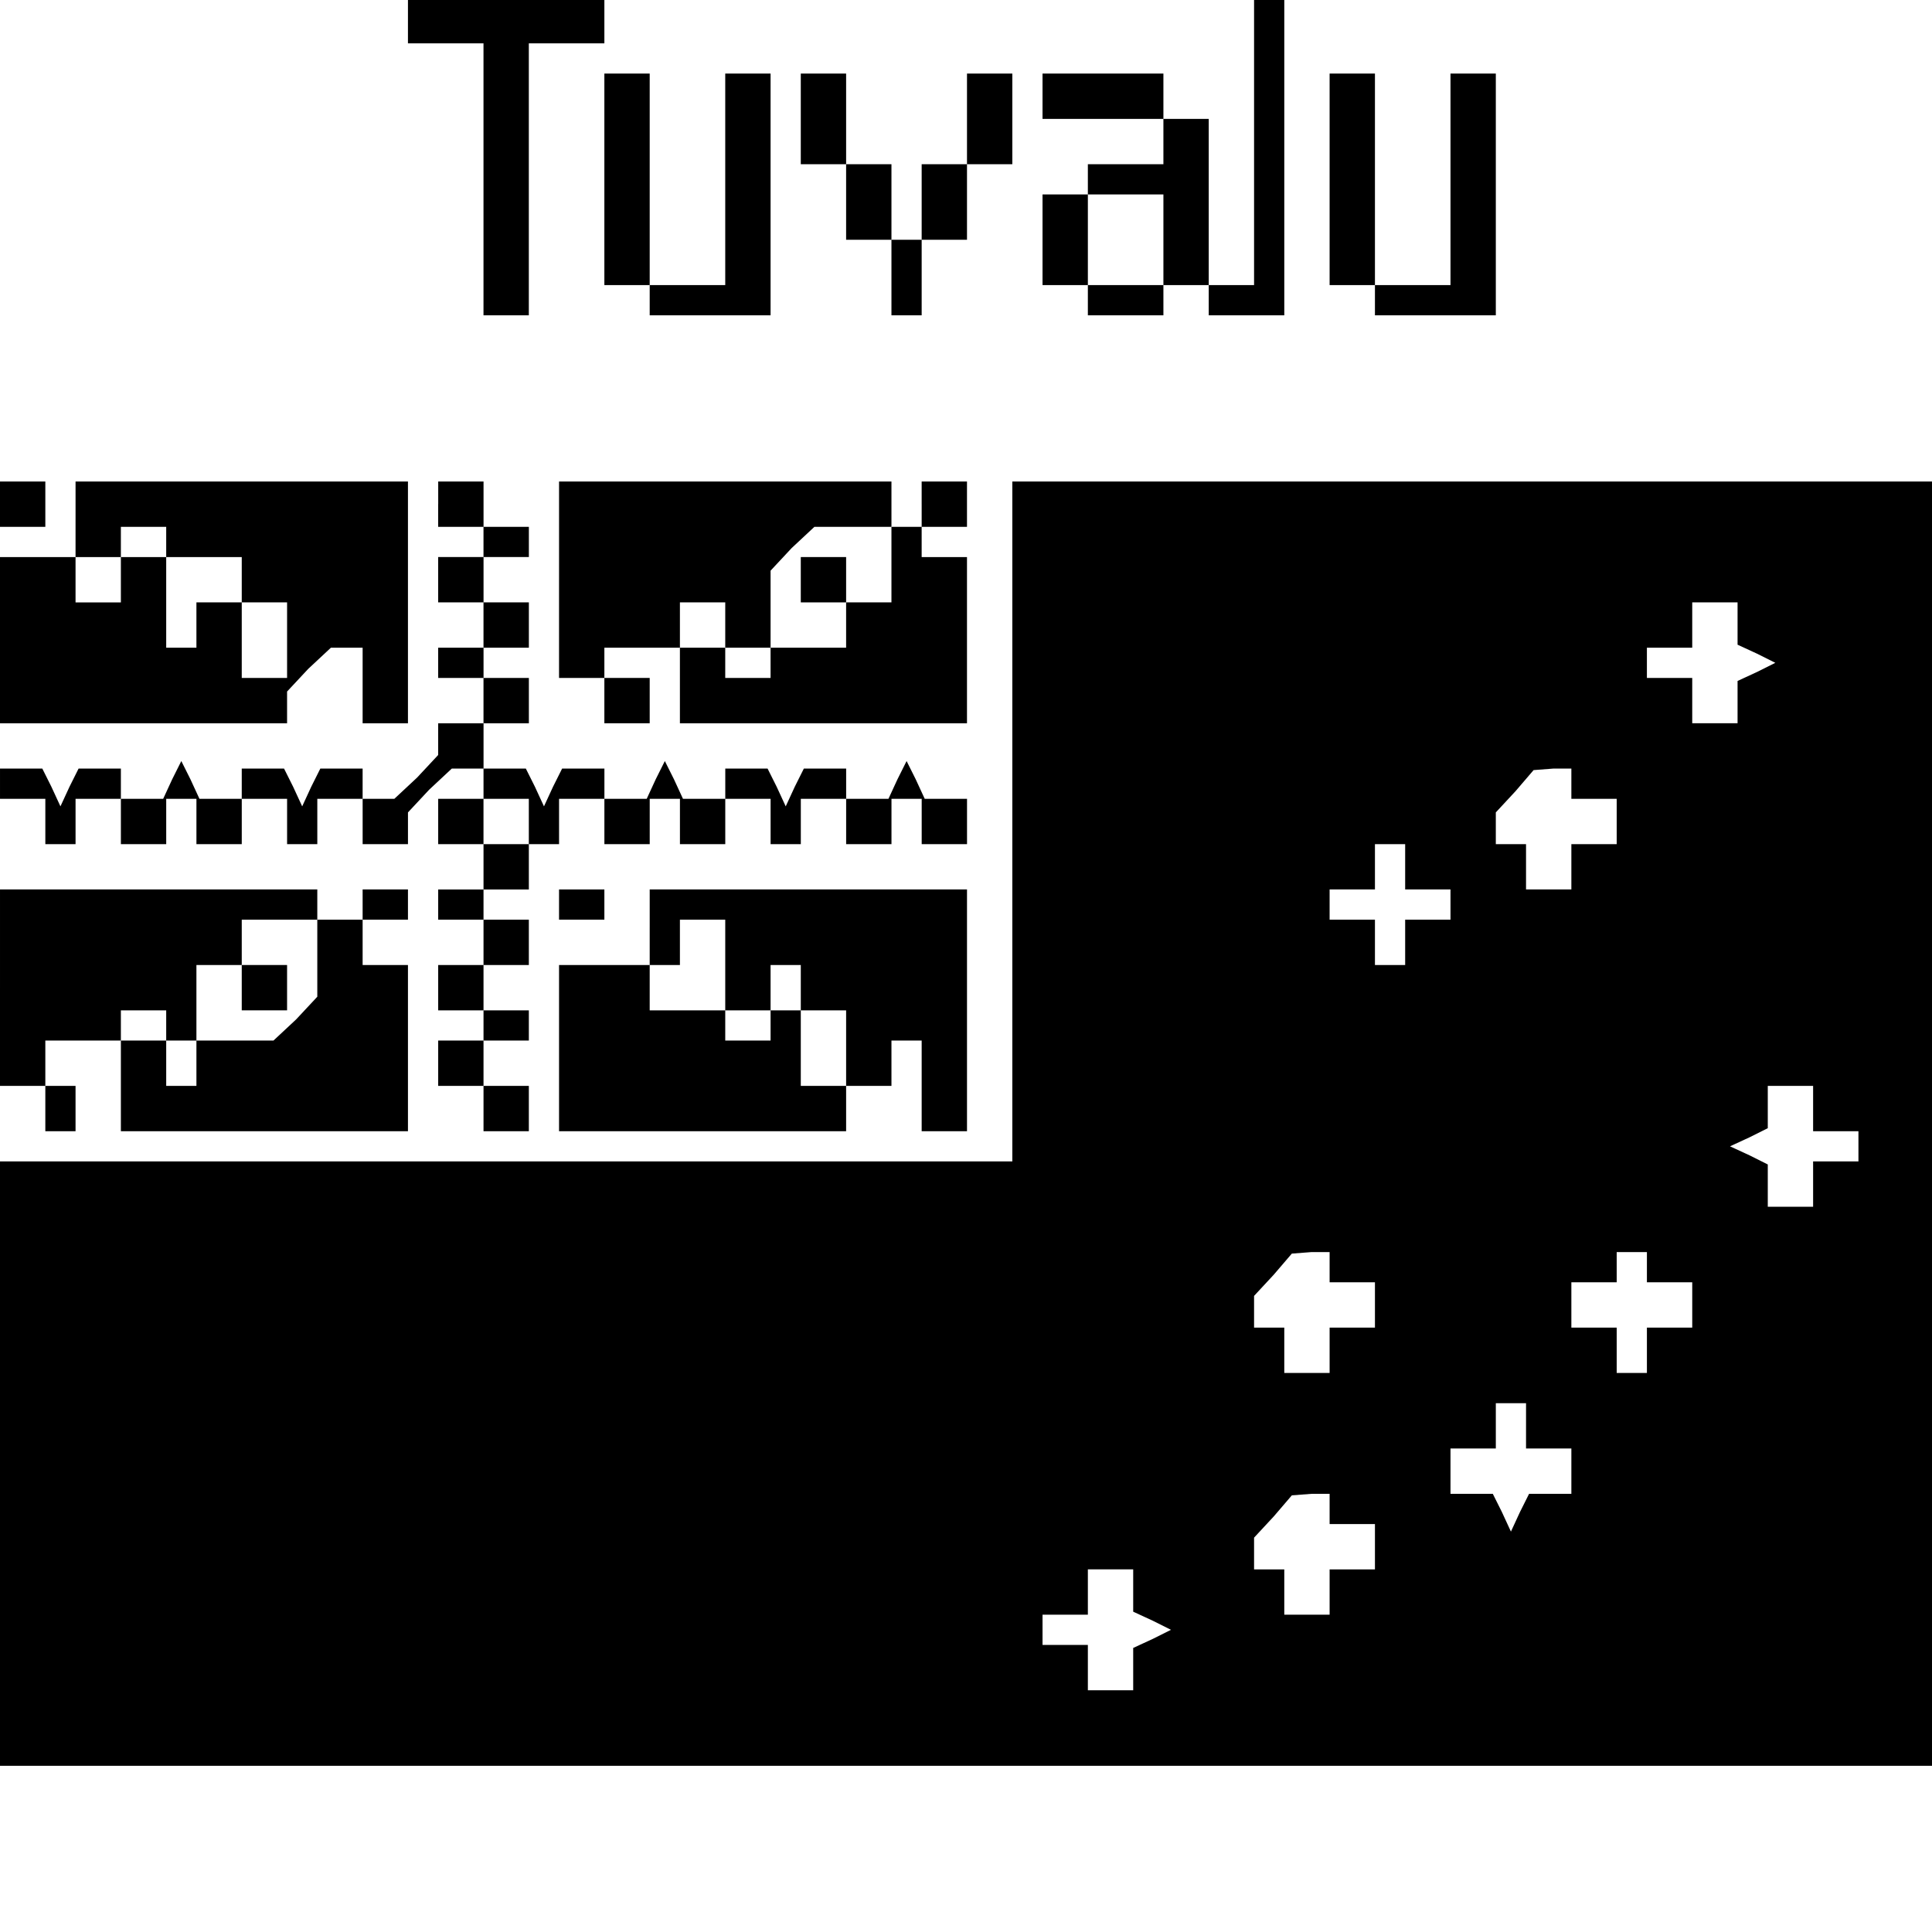 <?xml version="1.0" standalone="no"?>
<!DOCTYPE svg PUBLIC "-//W3C//DTD SVG 20010904//EN"
 "http://www.w3.org/TR/2001/REC-SVG-20010904/DTD/svg10.dtd">
<svg version="1.0" xmlns="http://www.w3.org/2000/svg"
 width="468pt" height="468pt" viewBox="0 0 468 468"
 preserveAspectRatio="xMidYMid meet">
<g transform="translate(0,468) scale(0.366,-0.366)"
fill="#000000" stroke="none">
<path d="M270 1265 l0 -15 25 0 25 0 0 -90 0 -90 15 0 15 0 0 90 0 90 25 0 25
0 0 15 0 15 -65 0 -65 0 0 -15z"/>
<path d="M830 1185 l0 -95 -15 0 -15 0 0 55 0 55 -15 0 -15 0 0 15 0 15 -40 0
-40 0 0 -15 0 -15 40 0 40 0 0 -15 0 -15 -25 0 -25 0 0 -10 0 -10 -15 0 -15 0
0 -30 0 -30 15 0 15 0 0 -10 0 -10 25 0 25 0 0 10 0 10 15 0 15 0 0 -10 0 -10
25 0 25 0 0 105 0 105 -10 0 -10 0 0 -95z m-60 -65 l0 -30 -25 0 -25 0 0 30 0
30 25 0 25 0 0 -30z"/>
<path d="M400 1160 l0 -70 15 0 15 0 0 -10 0 -10 40 0 40 0 0 80 0 80 -15 0
-15 0 0 -70 0 -70 -25 0 -25 0 0 70 0 70 -15 0 -15 0 0 -70z"/>
<path d="M530 1200 l0 -30 15 0 15 0 0 -25 0 -25 15 0 15 0 0 -25 0 -25 10 0
10 0 0 25 0 25 15 0 15 0 0 25 0 25 15 0 15 0 0 30 0 30 -15 0 -15 0 0 -30 0
-30 -15 0 -15 0 0 -25 0 -25 -10 0 -10 0 0 25 0 25 -15 0 -15 0 0 30 0 30 -15
0 -15 0 0 -30z"/>
<path d="M880 1160 l0 -70 15 0 15 0 0 -10 0 -10 40 0 40 0 0 80 0 80 -15 0
-15 0 0 -70 0 -70 -25 0 -25 0 0 70 0 70 -15 0 -15 0 0 -70z"/>
<path d="M0 945 l0 -15 15 0 15 0 0 15 0 15 -15 0 -15 0 0 -15z"/>
<path d="M50 935 l0 -25 15 0 15 0 0 10 0 10 15 0 15 0 0 -10 0 -10 25 0 25 0
0 -15 0 -15 15 0 15 0 0 -25 0 -25 -15 0 -15 0 0 25 0 25 -15 0 -15 0 0 -15 0
-15 -10 0 -10 0 0 30 0 30 -15 0 -15 0 0 -15 0 -15 -15 0 -15 0 0 15 0 15 -25
0 -25 0 0 -55 0 -55 95 0 95 0 0 11 0 10 14 15 15 14 10 0 11 0 0 -25 0 -25
15 0 15 0 0 80 0 80 -110 0 -110 0 0 -25z"/>
<path d="M290 945 l0 -15 15 0 15 0 0 -10 0 -10 -15 0 -15 0 0 -15 0 -15 15 0
15 0 0 -15 0 -15 -15 0 -15 0 0 -10 0 -10 15 0 15 0 0 -15 0 -15 -15 0 -15 0
0 -11 0 -10 -14 -15 -15 -14 -10 0 -11 0 0 10 0 10 -14 0 -14 0 -6 -12 -6 -13
-6 13 -6 12 -14 0 -14 0 0 -10 0 -10 -14 0 -14 0 -6 13 -6 12 -6 -12 -6 -13
-14 0 -14 0 0 10 0 10 -14 0 -14 0 -6 -12 -6 -13 -6 13 -6 12 -14 0 -14 0 0
-10 0 -10 15 0 15 0 0 -15 0 -15 10 0 10 0 0 15 0 15 15 0 15 0 0 -15 0 -15
15 0 15 0 0 15 0 15 10 0 10 0 0 -15 0 -15 15 0 15 0 0 15 0 15 15 0 15 0 0
-15 0 -15 10 0 10 0 0 15 0 15 15 0 15 0 0 -15 0 -15 15 0 15 0 0 11 0 10 14
15 15 14 10 0 11 0 0 -10 0 -10 -15 0 -15 0 0 -15 0 -15 15 0 15 0 0 -15 0
-15 -15 0 -15 0 0 -10 0 -10 15 0 15 0 0 -15 0 -15 -15 0 -15 0 0 -15 0 -15
15 0 15 0 0 -10 0 -10 -15 0 -15 0 0 -15 0 -15 15 0 15 0 0 -15 0 -15 15 0 15
0 0 15 0 15 -15 0 -15 0 0 15 0 15 15 0 15 0 0 10 0 10 -15 0 -15 0 0 15 0 15
15 0 15 0 0 15 0 15 -15 0 -15 0 0 10 0 10 15 0 15 0 0 15 0 15 10 0 10 0 0
15 0 15 15 0 15 0 0 -15 0 -15 15 0 15 0 0 15 0 15 10 0 10 0 0 -15 0 -15 15
0 15 0 0 15 0 15 15 0 15 0 0 -15 0 -15 10 0 10 0 0 15 0 15 15 0 15 0 0 -15
0 -15 15 0 15 0 0 15 0 15 10 0 10 0 0 -15 0 -15 15 0 15 0 0 15 0 15 -14 0
-14 0 -6 13 -6 12 -6 -12 -6 -13 -14 0 -14 0 0 10 0 10 -14 0 -14 0 -6 -12 -6
-13 -6 13 -6 12 -14 0 -14 0 0 -10 0 -10 -14 0 -14 0 -6 13 -6 12 -6 -12 -6
-13 -14 0 -14 0 0 10 0 10 -14 0 -14 0 -6 -12 -6 -13 -6 13 -6 12 -14 0 -14 0
0 15 0 15 15 0 15 0 0 15 0 15 -15 0 -15 0 0 10 0 10 15 0 15 0 0 15 0 15 -15
0 -15 0 0 15 0 15 15 0 15 0 0 10 0 10 -15 0 -15 0 0 15 0 15 -15 0 -15 0 0
-15z m60 -210 l0 -15 -15 0 -15 0 0 15 0 15 15 0 15 0 0 -15z"/>
<path d="M370 895 l0 -65 15 0 15 0 0 10 0 10 25 0 25 0 0 15 0 15 15 0 15 0
0 -15 0 -15 15 0 15 0 0 26 0 25 14 15 15 14 25 0 26 0 0 15 0 15 -110 0 -110
0 0 -65z"/>
<path d="M610 945 l0 -15 -10 0 -10 0 0 -25 0 -25 -15 0 -15 0 0 -15 0 -15
-25 0 -25 0 0 -10 0 -10 -15 0 -15 0 0 10 0 10 -15 0 -15 0 0 -25 0 -25 95 0
95 0 0 55 0 55 -15 0 -15 0 0 10 0 10 15 0 15 0 0 15 0 15 -15 0 -15 0 0 -15z"/>
<path d="M670 735 l0 -225 -335 0 -335 0 0 -200 0 -200 640 0 640 0 0 425 0
425 -305 0 -305 0 0 -225z m480 131 l0 -14 13 -6 12 -6 -12 -6 -13 -6 0 -14 0
-14 -15 0 -15 0 0 15 0 15 -15 0 -15 0 0 10 0 10 15 0 15 0 0 15 0 15 15 0 15
0 0 -14z m-110 -106 l0 -10 15 0 15 0 0 -15 0 -15 -15 0 -15 0 0 -15 0 -15
-15 0 -15 0 0 15 0 15 -10 0 -10 0 0 10 0 11 13 14 12 14 13 1 12 0 0 -10z
m-110 -55 l0 -15 15 0 15 0 0 -10 0 -10 -15 0 -15 0 0 -15 0 -15 -10 0 -10 0
0 15 0 15 -15 0 -15 0 0 10 0 10 15 0 15 0 0 15 0 15 10 0 10 0 0 -15z m270
-160 l0 -15 15 0 15 0 0 -10 0 -10 -15 0 -15 0 0 -15 0 -15 -15 0 -15 0 0 14
0 14 -12 6 -13 6 13 6 12 6 0 14 0 14 15 0 15 0 0 -15z m-320 -105 l0 -10 15
0 15 0 0 -15 0 -15 -15 0 -15 0 0 -15 0 -15 -15 0 -15 0 0 15 0 15 -10 0 -10
0 0 10 0 11 13 14 12 14 13 1 12 0 0 -10z m210 0 l0 -10 15 0 15 0 0 -15 0
-15 -15 0 -15 0 0 -15 0 -15 -10 0 -10 0 0 15 0 15 -15 0 -15 0 0 15 0 15 15
0 15 0 0 10 0 10 10 0 10 0 0 -10z m-80 -105 l0 -15 15 0 15 0 0 -15 0 -15
-14 0 -14 0 -6 -12 -6 -13 -6 13 -6 12 -14 0 -14 0 0 15 0 15 15 0 15 0 0 15
0 15 10 0 10 0 0 -15z m-130 -55 l0 -10 15 0 15 0 0 -15 0 -15 -15 0 -15 0 0
-15 0 -15 -15 0 -15 0 0 15 0 15 -10 0 -10 0 0 10 0 11 13 14 12 14 13 1 12 0
0 -10z m-130 -54 l0 -14 13 -6 12 -6 -12 -6 -13 -6 0 -14 0 -14 -15 0 -15 0 0
15 0 15 -15 0 -15 0 0 10 0 10 15 0 15 0 0 15 0 15 15 0 15 0 0 -14z"/>
<path d="M530 895 l0 -15 15 0 15 0 0 15 0 15 -15 0 -15 0 0 -15z"/>
<path d="M400 815 l0 -15 15 0 15 0 0 15 0 15 -15 0 -15 0 0 -15z"/>
<path d="M0 625 l0 -65 15 0 15 0 0 -15 0 -15 10 0 10 0 0 15 0 15 -10 0 -10
0 0 15 0 15 25 0 25 0 0 10 0 10 15 0 15 0 0 -10 0 -10 10 0 10 0 0 25 0 25
15 0 15 0 0 15 0 15 25 0 25 0 0 -26 0 -25 -14 -15 -15 -14 -25 0 -26 0 0 -15
0 -15 -10 0 -10 0 0 15 0 15 -15 0 -15 0 0 -30 0 -30 95 0 95 0 0 55 0 55 -15
0 -15 0 0 15 0 15 15 0 15 0 0 10 0 10 -15 0 -15 0 0 -10 0 -10 -15 0 -15 0 0
10 0 10 -105 0 -105 0 0 -65z"/>
<path d="M370 680 l0 -10 15 0 15 0 0 10 0 10 -15 0 -15 0 0 -10z"/>
<path d="M430 665 l0 -25 -30 0 -30 0 0 -55 0 -55 95 0 95 0 0 15 0 15 15 0
15 0 0 15 0 15 10 0 10 0 0 -30 0 -30 15 0 15 0 0 80 0 80 -105 0 -105 0 0
-25z m50 -25 l0 -30 15 0 15 0 0 15 0 15 10 0 10 0 0 -15 0 -15 15 0 15 0 0
-25 0 -25 -15 0 -15 0 0 25 0 25 -10 0 -10 0 0 -10 0 -10 -15 0 -15 0 0 10 0
10 -25 0 -25 0 0 15 0 15 10 0 10 0 0 15 0 15 15 0 15 0 0 -30z"/>
<path d="M160 625 l0 -15 15 0 15 0 0 15 0 15 -15 0 -15 0 0 -15z"/>
</g>
</svg>
